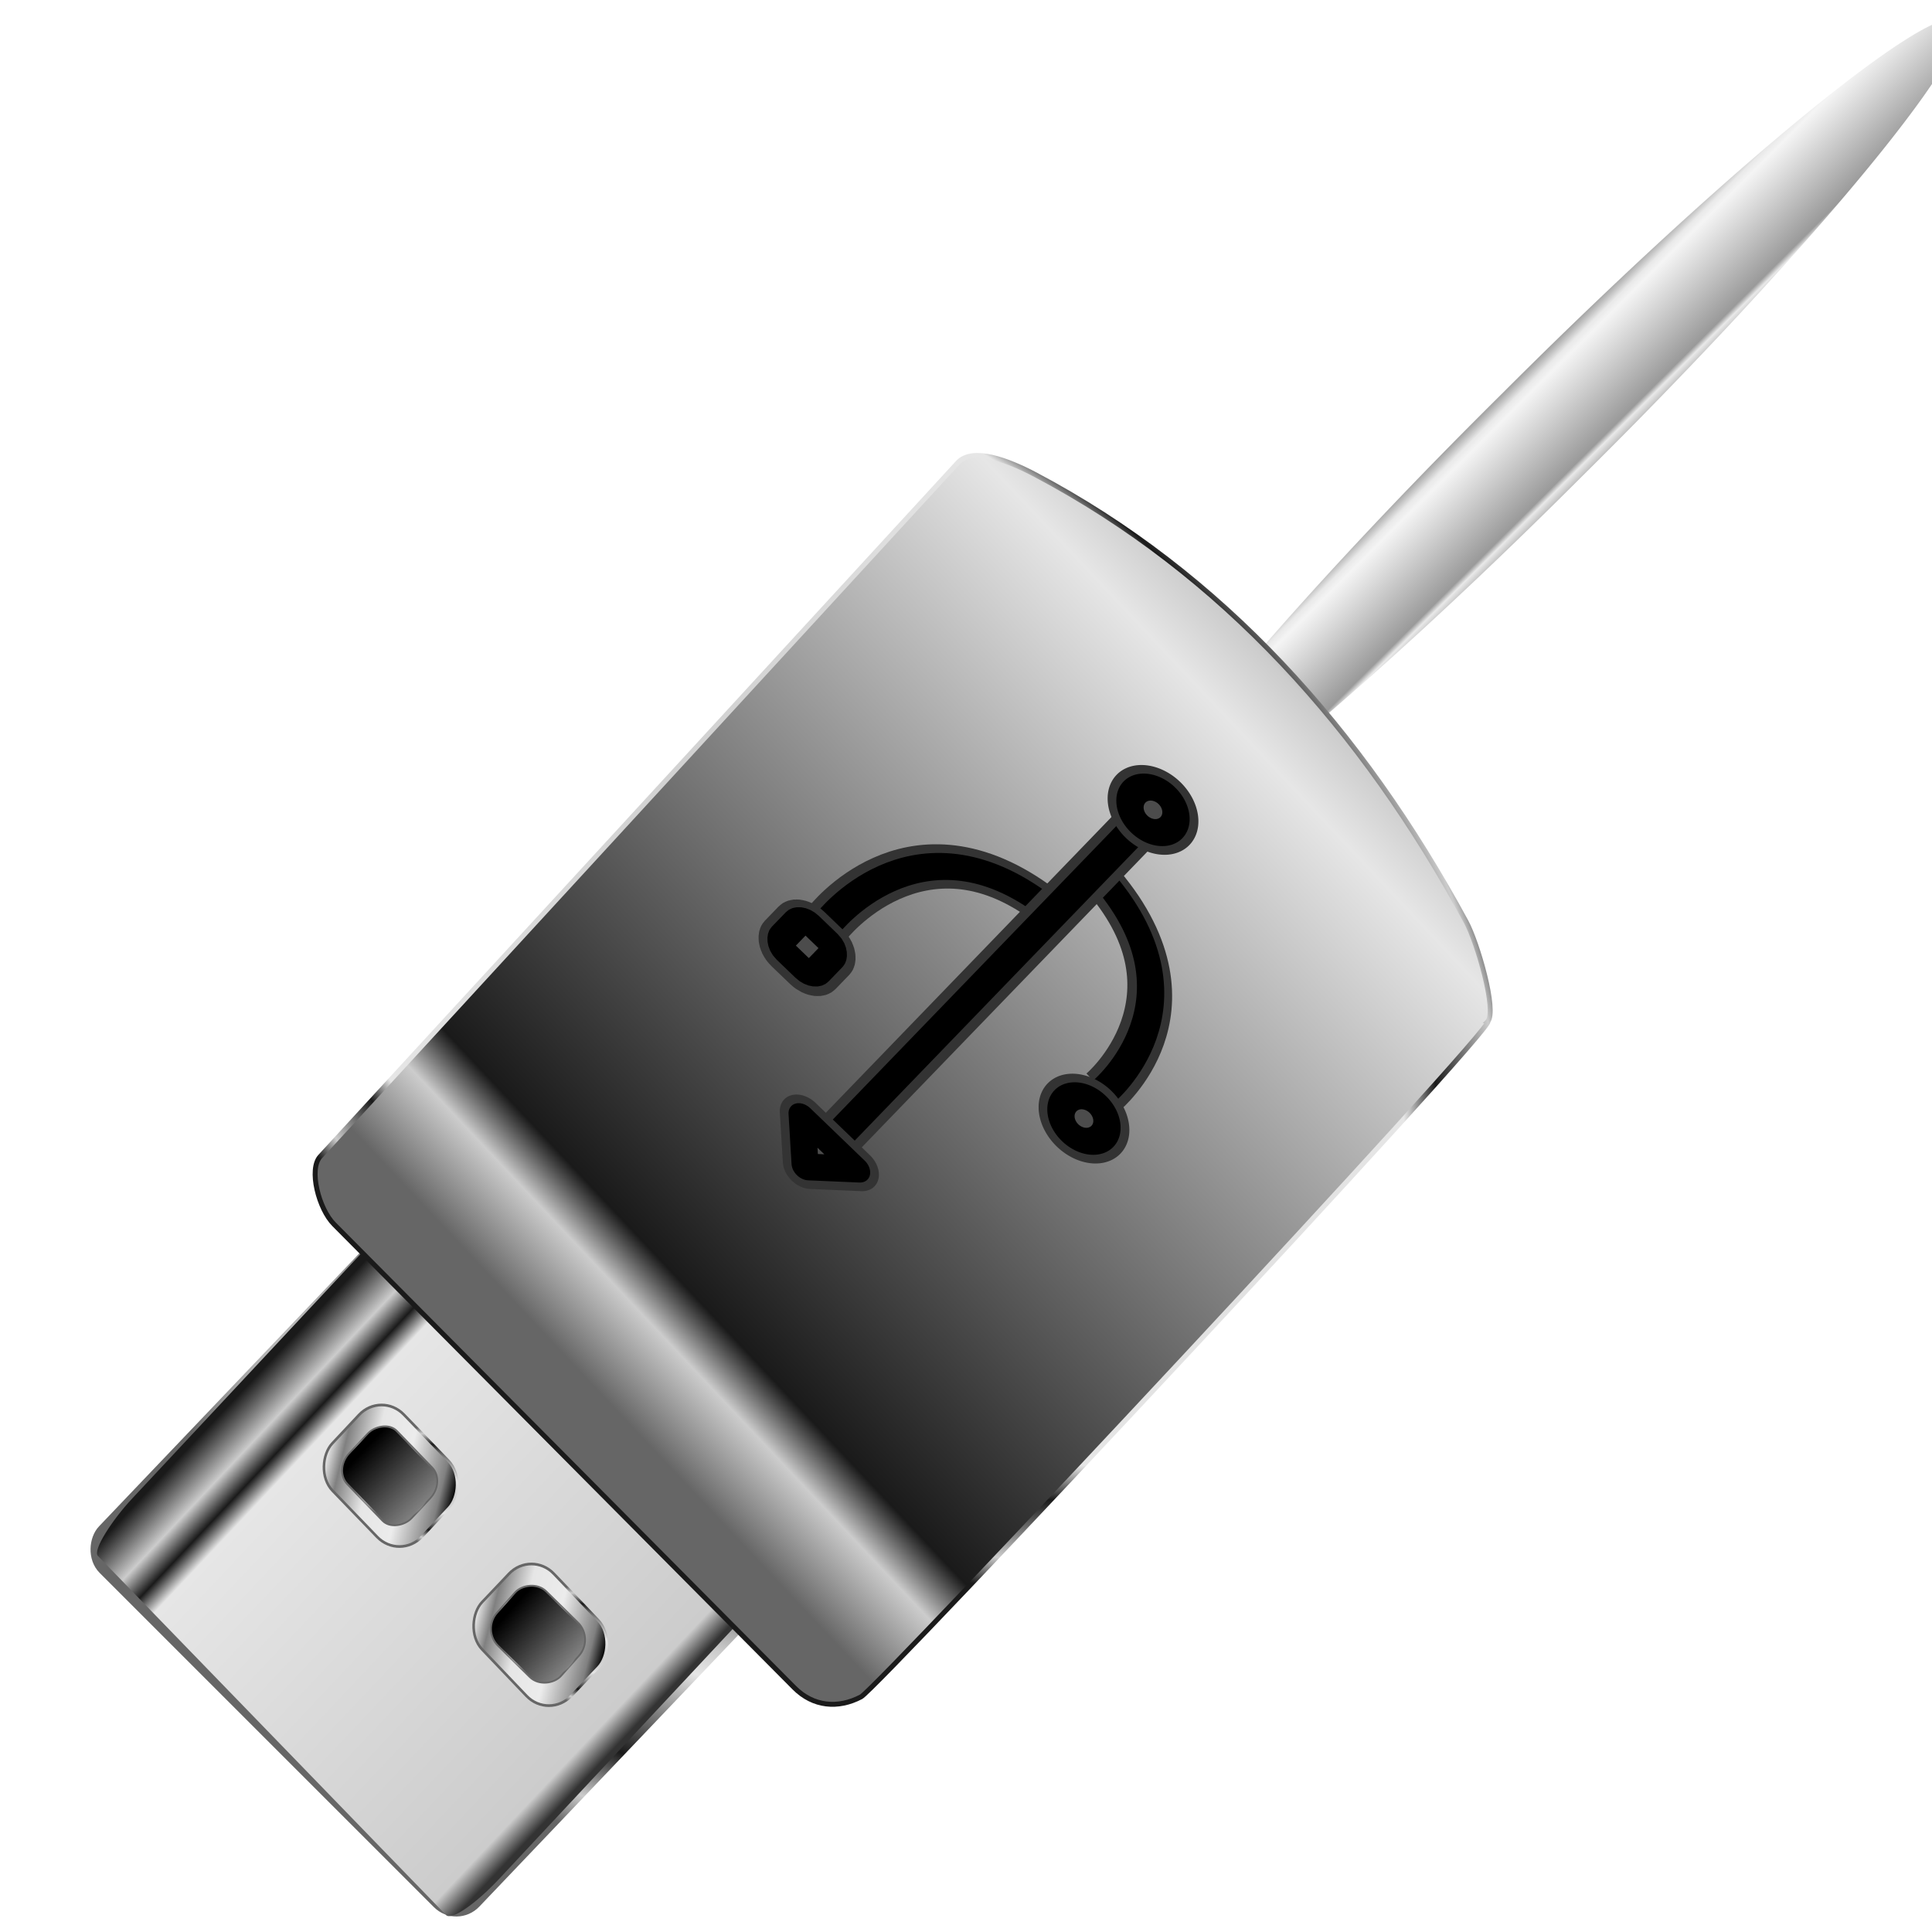 <?xml version="1.0" encoding="UTF-8" standalone="no"?>
<!-- Created with Inkscape (http://www.inkscape.org/) -->

<svg
   xmlns:dc="http://purl.org/dc/elements/1.1/"
   xmlns:cc="http://creativecommons.org/ns#"
   xmlns:rdf="http://www.w3.org/1999/02/22-rdf-syntax-ns#"
   xmlns:svg="http://www.w3.org/2000/svg"
   xmlns="http://www.w3.org/2000/svg"
   xmlns:xlink="http://www.w3.org/1999/xlink"
   version="1.1"
   width="48"
   height="48"
   id="svg2">
  <defs
     id="defs4">
    <linearGradient
       id="linearGradient11883">
      <stop
         id="stop11885"
         style="stop-color:#333333;stop-opacity:1"
         offset="0" />
      <stop
         id="stop11887"
         style="stop-color:#cccccc;stop-opacity:1"
         offset="0.048" />
      <stop
         id="stop11889"
         style="stop-color:#e6e6e6;stop-opacity:1"
         offset="0.829" />
      <stop
         id="stop11891"
         style="stop-color:#1a1a1a;stop-opacity:1"
         offset="0.869" />
      <stop
         id="stop11893"
         style="stop-color:#cccccc;stop-opacity:1"
         offset="0.917" />
      <stop
         id="stop11895"
         style="stop-color:#1a1a1a;stop-opacity:1"
         offset="1" />
    </linearGradient>
    <linearGradient
       id="linearGradient4284">
      <stop
         id="stop4286"
         style="stop-color:#333333;stop-opacity:1"
         offset="0" />
      <stop
         id="stop4288"
         style="stop-color:#cccccc;stop-opacity:1"
         offset="0.099" />
      <stop
         id="stop4290"
         style="stop-color:#e6e6e6;stop-opacity:1"
         offset="0.163" />
      <stop
         id="stop4292"
         style="stop-color:#1a1a1a;stop-opacity:1"
         offset="0.877" />
      <stop
         id="stop4294"
         style="stop-color:#cccccc;stop-opacity:1"
         offset="0.923" />
      <stop
         id="stop4296"
         style="stop-color:#666666;stop-opacity:1"
         offset="1" />
    </linearGradient>
    <linearGradient
       id="linearGradient4222">
      <stop
         id="stop4224"
         style="stop-color:#333333;stop-opacity:1"
         offset="0" />
      <stop
         id="stop4226"
         style="stop-color:#cccccc;stop-opacity:1"
         offset="0.084" />
      <stop
         id="stop4228"
         style="stop-color:#e6e6e6;stop-opacity:1"
         offset="0.817" />
      <stop
         id="stop4230"
         style="stop-color:#1a1a1a;stop-opacity:1"
         offset="0.864" />
      <stop
         id="stop4232"
         style="stop-color:#cccccc;stop-opacity:1"
         offset="0.955" />
      <stop
         id="stop4234"
         style="stop-color:#1a1a1a;stop-opacity:1"
         offset="1" />
    </linearGradient>
    <linearGradient
       id="linearGradient4208">
      <stop
         id="stop4212"
         style="stop-color:#aaeeff;stop-opacity:1"
         offset="0" />
      <stop
         id="stop4216"
         style="stop-color:#006680;stop-opacity:1"
         offset="0.124" />
      <stop
         id="stop4218"
         style="stop-color:#aaeeff;stop-opacity:1"
         offset="0.863" />
      <stop
         id="stop4220"
         style="stop-color:#00ccff;stop-opacity:1"
         offset="1" />
    </linearGradient>
    <linearGradient
       id="linearGradient3940">
      <stop
         id="stop3942"
         style="stop-color:#e6e6e6;stop-opacity:1"
         offset="0" />
      <stop
         id="stop3944"
         style="stop-color:#808080;stop-opacity:1"
         offset="0.116" />
      <stop
         id="stop3946"
         style="stop-color:#e6e6e6;stop-opacity:1"
         offset="0.343" />
      <stop
         id="stop3948"
         style="stop-color:#ececec;stop-opacity:1"
         offset="0.606" />
      <stop
         id="stop3950"
         style="stop-color:#808080;stop-opacity:1"
         offset="0.89" />
      <stop
         id="stop3952"
         style="stop-color:#000000;stop-opacity:1"
         offset="1" />
    </linearGradient>
    <linearGradient
       id="linearGradient3880">
      <stop
         id="stop3882"
         style="stop-color:#000000;stop-opacity:1"
         offset="0" />
      <stop
         id="stop3884"
         style="stop-color:#808080;stop-opacity:1"
         offset="1" />
    </linearGradient>
    <linearGradient
       id="linearGradient3826">
      <stop
         id="stop3828"
         style="stop-color:#333333;stop-opacity:1"
         offset="0" />
      <stop
         id="stop3830"
         style="stop-color:#cccccc;stop-opacity:1"
         offset="0.101" />
      <stop
         id="stop3832"
         style="stop-color:#e6e6e6;stop-opacity:1"
         offset="0.817" />
      <stop
         id="stop3834"
         style="stop-color:#1a1a1a;stop-opacity:1"
         offset="0.869" />
      <stop
         id="stop3836"
         style="stop-color:#cccccc;stop-opacity:1"
         offset="0.963" />
      <stop
         id="stop3838"
         style="stop-color:#1a1a1a;stop-opacity:1"
         offset="1" />
    </linearGradient>
    <linearGradient
       id="linearGradient3798">
      <stop
         id="stop3800"
         style="stop-color:#333333;stop-opacity:1"
         offset="0" />
      <stop
         id="stop3812"
         style="stop-color:#cccccc;stop-opacity:1"
         offset="0.315" />
      <stop
         id="stop3810"
         style="stop-color:#e6e6e6;stop-opacity:1"
         offset="0.408" />
      <stop
         id="stop3808"
         style="stop-color:#1a1a1a;stop-opacity:1"
         offset="0.725" />
      <stop
         id="stop3806"
         style="stop-color:#cccccc;stop-opacity:1"
         offset="0.896" />
      <stop
         id="stop3802"
         style="stop-color:#666666;stop-opacity:1"
         offset="1" />
    </linearGradient>
    <linearGradient
       id="linearGradient3784">
      <stop
         id="stop3786"
         style="stop-color:#225500;stop-opacity:1"
         offset="0" />
      <stop
         id="stop3788"
         style="stop-color:#b3ff80;stop-opacity:1"
         offset="1" />
    </linearGradient>
    <linearGradient
       id="linearGradient3776">
      <stop
         id="stop3778"
         style="stop-color:#55d400;stop-opacity:1"
         offset="0" />
      <stop
         id="stop3780"
         style="stop-color:#ccffaa;stop-opacity:1"
         offset="1" />
    </linearGradient>
    <filter
       color-interpolation-filters="sRGB"
       id="filter4166">
      <feGaussianBlur
         stdDeviation="5.857"
         id="feGaussianBlur4168" />
    </filter>
    <linearGradient
       x1="420.223"
       y1="338.689"
       x2="434.744"
       y2="338.689"
       id="linearGradient4332"
       xlink:href="#linearGradient3880"
       gradientUnits="userSpaceOnUse"
       gradientTransform="translate(-853.326,-0.253)" />
    <radialGradient
       cx="425.779"
       cy="355.231"
       r="8.235"
       fx="425.779"
       fy="355.231"
       id="radialGradient4334"
       xlink:href="#linearGradient3798"
       gradientUnits="userSpaceOnUse"
       gradientTransform="matrix(1,0,0,0.701,-852.316,89.319)" />
    <linearGradient
       x1="-324.626"
       y1="580.026"
       x2="-306.122"
       y2="580.247"
       id="linearGradient4344"
       xlink:href="#linearGradient3776"
       gradientUnits="userSpaceOnUse"
       gradientTransform="translate(25.211,-9.225)" />
    <linearGradient
       x1="-306.316"
       y1="582.234"
       x2="-324.58"
       y2="581.512"
       id="linearGradient4346"
       xlink:href="#linearGradient3784"
       gradientUnits="userSpaceOnUse"
       gradientTransform="translate(25.211,-9.225)" />
    <linearGradient
       x1="420.223"
       y1="338.689"
       x2="434.744"
       y2="338.689"
       id="linearGradient4355"
       xlink:href="#linearGradient3880"
       gradientUnits="userSpaceOnUse"
       gradientTransform="matrix(2.326,0,0,2.691,-1569.84,-1103.727)" />
    <radialGradient
       cx="425.779"
       cy="355.231"
       r="8.235"
       fx="425.779"
       fy="355.231"
       id="radialGradient4357"
       xlink:href="#linearGradient3798"
       gradientUnits="userSpaceOnUse"
       gradientTransform="matrix(2.326,0,0,1.887,-1567.49,-862.645)" />
    <linearGradient
       x1="436.653"
       y1="332.247"
       x2="417.034"
       y2="345.444"
       id="linearGradient4360"
       xlink:href="#linearGradient3940"
       gradientUnits="userSpaceOnUse"
       gradientTransform="matrix(2.326,0,0,2.691,-422.782,-1121.543)" />
    <radialGradient
       cx="419.213"
       cy="344.091"
       r="11.836"
       fx="419.213"
       fy="344.091"
       id="radialGradient4362"
       xlink:href="#linearGradient3798"
       gradientUnits="userSpaceOnUse"
       gradientTransform="matrix(2.326,0,0,1.887,-422.782,-849.24)" />
    <linearGradient
       x1="436.653"
       y1="332.247"
       x2="417.034"
       y2="345.444"
       id="linearGradient4367"
       xlink:href="#linearGradient3940"
       gradientUnits="userSpaceOnUse"
       gradientTransform="matrix(2.326,0,0,2.691,-330.481,-1117.148)" />
    <radialGradient
       cx="419.213"
       cy="344.091"
       r="11.836"
       fx="419.213"
       fy="344.091"
       id="radialGradient4369"
       xlink:href="#linearGradient3798"
       gradientUnits="userSpaceOnUse"
       gradientTransform="matrix(2.326,0,0,1.887,-330.481,-844.845)" />
    <radialGradient
       cx="293.226"
       cy="550.559"
       r="94.235"
       fx="293.226"
       fy="550.559"
       id="radialGradient4374"
       xlink:href="#linearGradient4222"
       gradientUnits="userSpaceOnUse"
       gradientTransform="matrix(2.867,-1.072,0.986,2.637,-1083.355,-473.995)" />
    <linearGradient
       x1="383.422"
       y1="456.162"
       x2="215.883"
       y2="607.929"
       id="linearGradient4377"
       xlink:href="#linearGradient4284"
       gradientUnits="userSpaceOnUse"
       gradientTransform="matrix(2.691,0,0,2.691,-515.717,-816.247)" />
    <radialGradient
       cx="295.032"
       cy="527.622"
       r="107.729"
       fx="295.032"
       fy="527.622"
       id="radialGradient4379"
       xlink:href="#linearGradient3826"
       gradientUnits="userSpaceOnUse"
       gradientTransform="matrix(2.691,0,0,2.681,-515.717,-810.526)" />
    <linearGradient
       x1="542.67"
       y1="50.754"
       x2="622.852"
       y2="51.155"
       id="linearGradient4382"
       xlink:href="#linearGradient11883"
       gradientUnits="userSpaceOnUse"
       gradientTransform="matrix(2.691,0,0,2.691,-939.368,-292.719)" />
    <radialGradient
       cx="545.746"
       cy="71.677"
       r="42.361"
       fx="545.746"
       fy="71.677"
       id="radialGradient4385"
       xlink:href="#linearGradient3798"
       gradientUnits="userSpaceOnUse"
       gradientTransform="matrix(5.215,-2.715,1.428,2.739,-2421.895,1205.826)" />
    <linearGradient
       x1="436.653"
       y1="332.247"
       x2="417.034"
       y2="345.444"
       id="linearGradient4397"
       xlink:href="#linearGradient3940"
       gradientUnits="userSpaceOnUse"
       gradientTransform="matrix(2.326,0,0,2.691,-330.481,-1117.148)" />
    <radialGradient
       cx="419.213"
       cy="344.091"
       r="11.836"
       fx="419.213"
       fy="344.091"
       id="radialGradient4399"
       xlink:href="#linearGradient3798"
       gradientUnits="userSpaceOnUse"
       gradientTransform="matrix(2.326,0,0,1.887,-330.481,-844.845)" />
    <linearGradient
       x1="420.223"
       y1="338.689"
       x2="434.744"
       y2="338.689"
       id="linearGradient4401"
       xlink:href="#linearGradient3880"
       gradientUnits="userSpaceOnUse"
       gradientTransform="translate(-853.326,-0.253)" />
    <radialGradient
       cx="425.779"
       cy="355.231"
       r="8.235"
       fx="425.779"
       fy="355.231"
       id="radialGradient4403"
       xlink:href="#linearGradient3798"
       gradientUnits="userSpaceOnUse"
       gradientTransform="matrix(1,0,0,0.701,-852.316,89.319)" />
    <linearGradient
       x1="436.653"
       y1="332.247"
       x2="417.034"
       y2="345.444"
       id="linearGradient4405"
       xlink:href="#linearGradient3940"
       gradientUnits="userSpaceOnUse"
       gradientTransform="matrix(2.326,0,0,2.691,-422.782,-1121.543)" />
    <radialGradient
       cx="419.213"
       cy="344.091"
       r="11.836"
       fx="419.213"
       fy="344.091"
       id="radialGradient4407"
       xlink:href="#linearGradient3798"
       gradientUnits="userSpaceOnUse"
       gradientTransform="matrix(2.326,0,0,1.887,-422.782,-849.24)" />
    <linearGradient
       x1="420.223"
       y1="338.689"
       x2="434.744"
       y2="338.689"
       id="linearGradient4409"
       xlink:href="#linearGradient3880"
       gradientUnits="userSpaceOnUse"
       gradientTransform="matrix(2.326,0,0,2.691,-1569.84,-1103.727)" />
    <radialGradient
       cx="425.779"
       cy="355.231"
       r="8.235"
       fx="425.779"
       fy="355.231"
       id="radialGradient4411"
       xlink:href="#linearGradient3798"
       gradientUnits="userSpaceOnUse"
       gradientTransform="matrix(2.326,0,0,1.887,-1567.49,-862.645)" />
    <linearGradient
       x1="-305.27"
       y1="571.292"
       x2="-277.229"
       y2="571.238"
       id="linearGradient4419"
       xlink:href="#linearGradient3798"
       gradientUnits="userSpaceOnUse" />
    <radialGradient
       cx="-290.121"
       cy="571.238"
       r="13.392"
       fx="-290.121"
       fy="571.238"
       id="radialGradient4427"
       xlink:href="#linearGradient3798"
       gradientUnits="userSpaceOnUse"
       gradientTransform="matrix(1,0,0,0.41,0,337.247)" />
    <filter
       color-interpolation-filters="sRGB"
       id="filter11879">
      <feGaussianBlur
         stdDeviation="1.634"
         id="feGaussianBlur11881" />
    </filter>
    <linearGradient
       x1="755.273"
       y1="932.205"
       x2="1168.376"
       y2="540.266"
       id="linearGradient3882"
       xlink:href="#linearGradient4284"
       gradientUnits="userSpaceOnUse"
       gradientTransform="translate(-598.01,22.223)" />
    <radialGradient
       cx="545.746"
       cy="71.677"
       r="42.361"
       fx="545.746"
       fy="71.677"
       id="radialGradient3903"
       xlink:href="#linearGradient3798"
       gradientUnits="userSpaceOnUse"
       gradientTransform="matrix(5.215,-2.715,1.428,2.739,-2421.895,1205.826)" />
    <linearGradient
       x1="542.67"
       y1="50.754"
       x2="622.852"
       y2="51.155"
       id="linearGradient3905"
       xlink:href="#linearGradient11883"
       gradientUnits="userSpaceOnUse"
       gradientTransform="matrix(2.691,0,0,2.691,-939.368,-292.719)" />
    <linearGradient
       x1="383.422"
       y1="456.162"
       x2="215.883"
       y2="607.929"
       id="linearGradient3907"
       xlink:href="#linearGradient4284"
       gradientUnits="userSpaceOnUse"
       gradientTransform="matrix(2.691,0,0,2.691,-515.717,-816.247)" />
    <radialGradient
       cx="295.032"
       cy="527.622"
       r="107.729"
       fx="295.032"
       fy="527.622"
       id="radialGradient3909"
       xlink:href="#linearGradient3826"
       gradientUnits="userSpaceOnUse"
       gradientTransform="matrix(2.691,0,0,2.681,-515.717,-810.526)" />
    <linearGradient
       x1="755.273"
       y1="932.205"
       x2="1168.376"
       y2="540.266"
       id="linearGradient3911"
       xlink:href="#linearGradient4284"
       gradientUnits="userSpaceOnUse"
       gradientTransform="translate(-598.01,22.223)" />
    <radialGradient
       cx="293.226"
       cy="550.559"
       r="94.235"
       fx="293.226"
       fy="550.559"
       id="radialGradient3913"
       xlink:href="#linearGradient4222"
       gradientUnits="userSpaceOnUse"
       gradientTransform="matrix(2.867,-1.072,0.986,2.637,-1083.355,-473.995)" />
    <linearGradient
       x1="436.653"
       y1="332.247"
       x2="417.034"
       y2="345.444"
       id="linearGradient3915"
       xlink:href="#linearGradient3940"
       gradientUnits="userSpaceOnUse"
       gradientTransform="matrix(2.326,0,0,2.691,-330.481,-1117.148)" />
    <radialGradient
       cx="419.213"
       cy="344.091"
       r="11.836"
       fx="419.213"
       fy="344.091"
       id="radialGradient3917"
       xlink:href="#linearGradient3798"
       gradientUnits="userSpaceOnUse"
       gradientTransform="matrix(2.326,0,0,1.887,-330.481,-844.845)" />
    <linearGradient
       x1="420.223"
       y1="338.689"
       x2="434.744"
       y2="338.689"
       id="linearGradient3919"
       xlink:href="#linearGradient3880"
       gradientUnits="userSpaceOnUse"
       gradientTransform="translate(-853.326,-0.253)" />
    <radialGradient
       cx="425.779"
       cy="355.231"
       r="8.235"
       fx="425.779"
       fy="355.231"
       id="radialGradient3921"
       xlink:href="#linearGradient3798"
       gradientUnits="userSpaceOnUse"
       gradientTransform="matrix(1,0,0,0.701,-852.316,89.319)" />
    <linearGradient
       x1="436.653"
       y1="332.247"
       x2="417.034"
       y2="345.444"
       id="linearGradient3923"
       xlink:href="#linearGradient3940"
       gradientUnits="userSpaceOnUse"
       gradientTransform="matrix(2.326,0,0,2.691,-422.782,-1121.543)" />
    <radialGradient
       cx="419.213"
       cy="344.091"
       r="11.836"
       fx="419.213"
       fy="344.091"
       id="radialGradient3925"
       xlink:href="#linearGradient3798"
       gradientUnits="userSpaceOnUse"
       gradientTransform="matrix(2.326,0,0,1.887,-422.782,-849.24)" />
    <linearGradient
       x1="420.223"
       y1="338.689"
       x2="434.744"
       y2="338.689"
       id="linearGradient3927"
       xlink:href="#linearGradient3880"
       gradientUnits="userSpaceOnUse"
       gradientTransform="matrix(2.326,0,0,2.691,-1569.84,-1103.727)" />
    <radialGradient
       cx="425.779"
       cy="355.231"
       r="8.235"
       fx="425.779"
       fy="355.231"
       id="radialGradient3929"
       xlink:href="#linearGradient3798"
       gradientUnits="userSpaceOnUse"
       gradientTransform="matrix(2.326,0,0,1.887,-1567.49,-862.645)" />
    <radialGradient
       cx="-290.121"
       cy="571.238"
       r="13.392"
       fx="-290.121"
       fy="571.238"
       id="radialGradient3931"
       xlink:href="#linearGradient3798"
       gradientUnits="userSpaceOnUse"
       gradientTransform="matrix(1,0,0,0.41,0,337.247)" />
    <linearGradient
       x1="-305.27"
       y1="571.292"
       x2="-277.229"
       y2="571.238"
       id="linearGradient3933"
       xlink:href="#linearGradient3798"
       gradientUnits="userSpaceOnUse" />
    <linearGradient
       x1="-324.626"
       y1="580.026"
       x2="-306.122"
       y2="580.247"
       id="linearGradient3935"
       xlink:href="#linearGradient3776"
       gradientUnits="userSpaceOnUse"
       gradientTransform="translate(25.211,-9.225)" />
    <linearGradient
       x1="-306.316"
       y1="582.234"
       x2="-324.58"
       y2="581.512"
       id="linearGradient3937"
       xlink:href="#linearGradient3784"
       gradientUnits="userSpaceOnUse"
       gradientTransform="translate(25.211,-9.225)" />
    <radialGradient
       cx="545.746"
       cy="71.677"
       r="42.361"
       fx="545.746"
       fy="71.677"
       id="radialGradient3123"
       xlink:href="#linearGradient3798"
       gradientUnits="userSpaceOnUse"
       gradientTransform="matrix(5.215,-2.715,1.428,2.739,-2421.895,1205.826)" />
    <linearGradient
       x1="542.67"
       y1="50.754"
       x2="622.852"
       y2="51.155"
       id="linearGradient3125"
       xlink:href="#linearGradient11883"
       gradientUnits="userSpaceOnUse"
       gradientTransform="matrix(2.691,0,0,2.691,-939.368,-292.719)" />
    <linearGradient
       x1="383.422"
       y1="456.162"
       x2="215.883"
       y2="607.929"
       id="linearGradient3127"
       xlink:href="#linearGradient4284"
       gradientUnits="userSpaceOnUse"
       gradientTransform="matrix(2.691,0,0,2.691,-515.717,-816.247)" />
    <radialGradient
       cx="295.032"
       cy="527.622"
       r="107.729"
       fx="295.032"
       fy="527.622"
       id="radialGradient3129"
       xlink:href="#linearGradient3826"
       gradientUnits="userSpaceOnUse"
       gradientTransform="matrix(2.691,0,0,2.681,-515.717,-810.526)" />
    <linearGradient
       x1="755.273"
       y1="932.205"
       x2="1168.376"
       y2="540.266"
       id="linearGradient3131"
       xlink:href="#linearGradient4284"
       gradientUnits="userSpaceOnUse"
       gradientTransform="translate(-598.01,22.223)" />
    <radialGradient
       cx="293.226"
       cy="550.559"
       r="94.235"
       fx="293.226"
       fy="550.559"
       id="radialGradient3133"
       xlink:href="#linearGradient4222"
       gradientUnits="userSpaceOnUse"
       gradientTransform="matrix(2.867,-1.072,0.986,2.637,-1083.355,-473.995)" />
    <linearGradient
       x1="436.653"
       y1="332.247"
       x2="417.034"
       y2="345.444"
       id="linearGradient3135"
       xlink:href="#linearGradient3940"
       gradientUnits="userSpaceOnUse"
       gradientTransform="matrix(2.326,0,0,2.691,-330.481,-1117.148)" />
    <radialGradient
       cx="419.213"
       cy="344.091"
       r="11.836"
       fx="419.213"
       fy="344.091"
       id="radialGradient3137"
       xlink:href="#linearGradient3798"
       gradientUnits="userSpaceOnUse"
       gradientTransform="matrix(2.326,0,0,1.887,-330.481,-844.845)" />
    <linearGradient
       x1="420.223"
       y1="338.689"
       x2="434.744"
       y2="338.689"
       id="linearGradient3139"
       xlink:href="#linearGradient3880"
       gradientUnits="userSpaceOnUse"
       gradientTransform="translate(-853.326,-0.253)" />
    <radialGradient
       cx="425.779"
       cy="355.231"
       r="8.235"
       fx="425.779"
       fy="355.231"
       id="radialGradient3141"
       xlink:href="#linearGradient3798"
       gradientUnits="userSpaceOnUse"
       gradientTransform="matrix(1,0,0,0.701,-852.316,89.319)" />
    <linearGradient
       x1="436.653"
       y1="332.247"
       x2="417.034"
       y2="345.444"
       id="linearGradient3143"
       xlink:href="#linearGradient3940"
       gradientUnits="userSpaceOnUse"
       gradientTransform="matrix(2.326,0,0,2.691,-422.782,-1121.543)" />
    <radialGradient
       cx="419.213"
       cy="344.091"
       r="11.836"
       fx="419.213"
       fy="344.091"
       id="radialGradient3145"
       xlink:href="#linearGradient3798"
       gradientUnits="userSpaceOnUse"
       gradientTransform="matrix(2.326,0,0,1.887,-422.782,-849.24)" />
    <linearGradient
       x1="420.223"
       y1="338.689"
       x2="434.744"
       y2="338.689"
       id="linearGradient3147"
       xlink:href="#linearGradient3880"
       gradientUnits="userSpaceOnUse"
       gradientTransform="matrix(2.326,0,0,2.691,-1569.84,-1103.727)" />
    <radialGradient
       cx="425.779"
       cy="355.231"
       r="8.235"
       fx="425.779"
       fy="355.231"
       id="radialGradient3149"
       xlink:href="#linearGradient3798"
       gradientUnits="userSpaceOnUse"
       gradientTransform="matrix(2.326,0,0,1.887,-1567.49,-862.645)" />
    <radialGradient
       cx="-290.121"
       cy="571.238"
       r="13.392"
       fx="-290.121"
       fy="571.238"
       id="radialGradient3151"
       xlink:href="#linearGradient3798"
       gradientUnits="userSpaceOnUse"
       gradientTransform="matrix(1,0,0,0.41,0,337.247)" />
    <linearGradient
       x1="-305.27"
       y1="571.292"
       x2="-277.229"
       y2="571.238"
       id="linearGradient3153"
       xlink:href="#linearGradient3798"
       gradientUnits="userSpaceOnUse" />
    <linearGradient
       x1="-324.626"
       y1="580.026"
       x2="-306.122"
       y2="580.247"
       id="linearGradient3155"
       xlink:href="#linearGradient3776"
       gradientUnits="userSpaceOnUse"
       gradientTransform="translate(25.211,-9.225)" />
    <linearGradient
       x1="-306.316"
       y1="582.234"
       x2="-324.58"
       y2="581.512"
       id="linearGradient3157"
       xlink:href="#linearGradient3784"
       gradientUnits="userSpaceOnUse"
       gradientTransform="translate(25.211,-9.225)" />
    <linearGradient
       x1="755.273"
       y1="932.205"
       x2="1168.376"
       y2="540.266"
       id="linearGradient3172"
       xlink:href="#linearGradient4284"
       gradientUnits="userSpaceOnUse"
       gradientTransform="matrix(0.058,0,0,0.061,-32.473,-6.06)" />
    <radialGradient
       cx="293.226"
       cy="550.559"
       r="94.235"
       fx="293.226"
       fy="550.559"
       id="radialGradient3174"
       xlink:href="#linearGradient4222"
       gradientUnits="userSpaceOnUse"
       gradientTransform="matrix(0.167,-0.066,0.057,0.161,-60.712,-36.388)" />
    <linearGradient
       x1="383.422"
       y1="456.162"
       x2="215.883"
       y2="607.929"
       id="linearGradient3177"
       xlink:href="#linearGradient4284"
       gradientUnits="userSpaceOnUse"
       gradientTransform="matrix(0.157,0,0,0.164,-27.685,-57.306)" />
    <radialGradient
       cx="295.032"
       cy="527.622"
       r="107.729"
       fx="295.032"
       fy="527.622"
       id="radialGradient3179"
       xlink:href="#linearGradient3826"
       gradientUnits="userSpaceOnUse"
       gradientTransform="matrix(0.157,0,0,0.164,-27.685,-56.956)" />
    <linearGradient
       x1="542.67"
       y1="50.754"
       x2="622.852"
       y2="51.155"
       id="linearGradient3182"
       xlink:href="#linearGradient11883"
       gradientUnits="userSpaceOnUse"
       gradientTransform="matrix(0.16,0,0,0.161,-59.332,-24.345)" />
    <radialGradient
       cx="-290.121"
       cy="571.238"
       r="13.392"
       fx="-290.121"
       fy="571.238"
       id="radialGradient3186"
       xlink:href="#linearGradient3798"
       gradientUnits="userSpaceOnUse"
       gradientTransform="matrix(1,0,0,0.41,0,337.247)" />
    <linearGradient
       x1="-305.27"
       y1="571.292"
       x2="-277.229"
       y2="571.238"
       id="linearGradient3188"
       xlink:href="#linearGradient3798"
       gradientUnits="userSpaceOnUse" />
    <linearGradient
       x1="-324.626"
       y1="580.026"
       x2="-306.122"
       y2="580.247"
       id="linearGradient3190"
       xlink:href="#linearGradient3776"
       gradientUnits="userSpaceOnUse"
       gradientTransform="translate(25.211,-9.225)" />
    <linearGradient
       x1="-306.316"
       y1="582.234"
       x2="-324.58"
       y2="581.512"
       id="linearGradient3192"
       xlink:href="#linearGradient3784"
       gradientUnits="userSpaceOnUse"
       gradientTransform="translate(25.211,-9.225)" />
    <linearGradient
       x1="-324.626"
       y1="580.026"
       x2="-306.122"
       y2="580.247"
       id="linearGradient3196"
       xlink:href="#linearGradient3776"
       gradientUnits="userSpaceOnUse"
       gradientTransform="matrix(0.161,0,0,0.161,33.292,-109.077)" />
    <linearGradient
       x1="-306.316"
       y1="582.234"
       x2="-324.58"
       y2="581.512"
       id="linearGradient3198"
       xlink:href="#linearGradient3784"
       gradientUnits="userSpaceOnUse"
       gradientTransform="matrix(0.161,0,0,0.161,33.292,-109.077)" />
    <radialGradient
       cx="-290.121"
       cy="571.238"
       r="13.392"
       fx="-290.121"
       fy="571.238"
       id="radialGradient3201"
       xlink:href="#linearGradient3798"
       gradientUnits="userSpaceOnUse"
       gradientTransform="matrix(0.161,0,0,0.066,29.238,-53.237)" />
    <linearGradient
       x1="-305.27"
       y1="571.292"
       x2="-277.229"
       y2="571.238"
       id="linearGradient3203"
       xlink:href="#linearGradient3798"
       gradientUnits="userSpaceOnUse"
       gradientTransform="matrix(0.161,0,0,0.161,29.238,-107.59)" />
    <radialGradient
       cx="-290.121"
       cy="571.238"
       r="13.392"
       fx="-290.121"
       fy="571.238"
       id="radialGradient3209"
       xlink:href="#linearGradient3798"
       gradientUnits="userSpaceOnUse"
       gradientTransform="matrix(0.161,0,0,0.066,29.238,-53.237)" />
    <linearGradient
       x1="-305.27"
       y1="571.292"
       x2="-277.229"
       y2="571.238"
       id="linearGradient3211"
       xlink:href="#linearGradient3798"
       gradientUnits="userSpaceOnUse"
       gradientTransform="matrix(0.161,0,0,0.161,29.238,-107.59)" />
    <linearGradient
       x1="-324.626"
       y1="580.026"
       x2="-306.122"
       y2="580.247"
       id="linearGradient3213"
       xlink:href="#linearGradient3776"
       gradientUnits="userSpaceOnUse"
       gradientTransform="matrix(0.161,0,0,0.161,33.292,-109.077)" />
    <linearGradient
       x1="-306.316"
       y1="582.234"
       x2="-324.58"
       y2="581.512"
       id="linearGradient3215"
       xlink:href="#linearGradient3784"
       gradientUnits="userSpaceOnUse"
       gradientTransform="matrix(0.161,0,0,0.161,33.292,-109.077)" />
    <radialGradient
       cx="545.746"
       cy="71.677"
       r="42.361"
       fx="545.746"
       fy="71.677"
       id="radialGradient3394"
       xlink:href="#linearGradient3798"
       gradientUnits="userSpaceOnUse"
       gradientTransform="matrix(5.215,-2.715,1.428,2.739,-2421.895,1205.826)" />
    <linearGradient
       x1="436.653"
       y1="332.247"
       x2="417.034"
       y2="345.444"
       id="linearGradient3402"
       xlink:href="#linearGradient3940"
       gradientUnits="userSpaceOnUse"
       gradientTransform="matrix(2.326,0,0,2.691,-330.481,-1117.148)" />
    <radialGradient
       cx="419.213"
       cy="344.091"
       r="11.836"
       fx="419.213"
       fy="344.091"
       id="radialGradient3404"
       xlink:href="#linearGradient3798"
       gradientUnits="userSpaceOnUse"
       gradientTransform="matrix(2.326,0,0,1.887,-330.481,-844.845)" />
    <linearGradient
       x1="420.223"
       y1="338.689"
       x2="434.744"
       y2="338.689"
       id="linearGradient3406"
       xlink:href="#linearGradient3880"
       gradientUnits="userSpaceOnUse"
       gradientTransform="translate(-853.326,-0.253)" />
    <radialGradient
       cx="425.779"
       cy="355.231"
       r="8.235"
       fx="425.779"
       fy="355.231"
       id="radialGradient3408"
       xlink:href="#linearGradient3798"
       gradientUnits="userSpaceOnUse"
       gradientTransform="matrix(1,0,0,0.701,-852.316,89.319)" />
    <linearGradient
       x1="436.653"
       y1="332.247"
       x2="417.034"
       y2="345.444"
       id="linearGradient3410"
       xlink:href="#linearGradient3940"
       gradientUnits="userSpaceOnUse"
       gradientTransform="matrix(2.326,0,0,2.691,-422.782,-1121.543)" />
    <radialGradient
       cx="419.213"
       cy="344.091"
       r="11.836"
       fx="419.213"
       fy="344.091"
       id="radialGradient3412"
       xlink:href="#linearGradient3798"
       gradientUnits="userSpaceOnUse"
       gradientTransform="matrix(2.326,0,0,1.887,-422.782,-849.24)" />
    <linearGradient
       x1="420.223"
       y1="338.689"
       x2="434.744"
       y2="338.689"
       id="linearGradient3414"
       xlink:href="#linearGradient3880"
       gradientUnits="userSpaceOnUse"
       gradientTransform="matrix(2.326,0,0,2.691,-1569.84,-1103.727)" />
    <radialGradient
       cx="425.779"
       cy="355.231"
       r="8.235"
       fx="425.779"
       fy="355.231"
       id="radialGradient3416"
       xlink:href="#linearGradient3798"
       gradientUnits="userSpaceOnUse"
       gradientTransform="matrix(2.326,0,0,1.887,-1567.49,-862.645)" />
    <linearGradient
       x1="542.67"
       y1="50.754"
       x2="622.852"
       y2="51.155"
       id="linearGradient3430"
       xlink:href="#linearGradient11883"
       gradientUnits="userSpaceOnUse"
       gradientTransform="matrix(0.16,0,0,0.161,-127.22,-22.798)" />
    <linearGradient
       x1="755.273"
       y1="932.205"
       x2="1168.376"
       y2="540.266"
       id="linearGradient3425-1"
       xlink:href="#linearGradient4284-4"
       gradientUnits="userSpaceOnUse"
       gradientTransform="matrix(-0.058,-3.91368e-4,4.1110872e-4,-0.061,83.604,49.605)" />
    <linearGradient
       id="linearGradient4284-4">
      <stop
         id="stop4286-8"
         style="stop-color:#333333;stop-opacity:1"
         offset="0" />
      <stop
         id="stop4288-2"
         style="stop-color:#cccccc;stop-opacity:1"
         offset="0.099" />
      <stop
         id="stop4290-9"
         style="stop-color:#e6e6e6;stop-opacity:1"
         offset="0.163" />
      <stop
         id="stop4292-6"
         style="stop-color:#1a1a1a;stop-opacity:1"
         offset="0.877" />
      <stop
         id="stop4294-8"
         style="stop-color:#cccccc;stop-opacity:1"
         offset="0.923" />
      <stop
         id="stop4296-5"
         style="stop-color:#666666;stop-opacity:1"
         offset="1" />
    </linearGradient>
    <radialGradient
       cx="293.226"
       cy="550.559"
       r="94.235"
       fx="293.226"
       fy="550.559"
       id="radialGradient3427-5"
       xlink:href="#linearGradient4222-6"
       gradientUnits="userSpaceOnUse"
       gradientTransform="matrix(-0.167,0.064,-0.056,-0.162,111.638,80.122)" />
    <linearGradient
       id="linearGradient4222-6">
      <stop
         id="stop4224-6"
         style="stop-color:#333333;stop-opacity:1"
         offset="0" />
      <stop
         id="stop4226-4"
         style="stop-color:#cccccc;stop-opacity:1"
         offset="0.084" />
      <stop
         id="stop4228-2"
         style="stop-color:#e6e6e6;stop-opacity:1"
         offset="0.817" />
      <stop
         id="stop4230-5"
         style="stop-color:#1a1a1a;stop-opacity:1"
         offset="0.864" />
      <stop
         id="stop4232-7"
         style="stop-color:#cccccc;stop-opacity:1"
         offset="0.955" />
      <stop
         id="stop4234-8"
         style="stop-color:#1a1a1a;stop-opacity:1"
         offset="1" />
    </linearGradient>
    <linearGradient
       x1="755.273"
       y1="932.205"
       x2="1168.376"
       y2="540.266"
       id="linearGradient3470"
       xlink:href="#linearGradient4284-4"
       gradientUnits="userSpaceOnUse"
       gradientTransform="matrix(-0.06,-0.013,-0.014,-0.063,85.368,71.943)" />
    <radialGradient
       cx="293.226"
       cy="550.559"
       r="94.235"
       fx="293.226"
       fy="550.559"
       id="radialGradient3472"
       xlink:href="#linearGradient4222-6"
       gradientUnits="userSpaceOnUse"
       gradientTransform="matrix(-0.158,0.031,-0.096,-0.179,121.494,109.458)" />
    <linearGradient
       x1="34.983"
       y1="0.712"
       x2="37.22"
       y2="0.712"
       id="linearGradient4345"
       xlink:href="#linearGradient4284-4"
       gradientUnits="userSpaceOnUse" />
    <linearGradient
       x1="755.273"
       y1="932.205"
       x2="1168.376"
       y2="540.266"
       id="linearGradient3470-3"
       xlink:href="#linearGradient4284-4-3"
       gradientUnits="userSpaceOnUse"
       gradientTransform="matrix(-0.06,-0.013,-0.014,-0.063,83.705,74.413)" />
    <linearGradient
       id="linearGradient4284-4-3">
      <stop
         id="stop4286-8-7"
         style="stop-color:#333333;stop-opacity:1"
         offset="0" />
      <stop
         id="stop4288-2-6"
         style="stop-color:#cccccc;stop-opacity:1"
         offset="0.099" />
      <stop
         id="stop4290-9-2"
         style="stop-color:#e6e6e6;stop-opacity:1"
         offset="0.163" />
      <stop
         id="stop4292-6-6"
         style="stop-color:#1a1a1a;stop-opacity:1"
         offset="0.877" />
      <stop
         id="stop4294-8-4"
         style="stop-color:#cccccc;stop-opacity:1"
         offset="0.923" />
      <stop
         id="stop4296-5-7"
         style="stop-color:#666666;stop-opacity:1"
         offset="1" />
    </linearGradient>
    <radialGradient
       cx="293.226"
       cy="550.559"
       r="94.235"
       fx="293.226"
       fy="550.559"
       id="radialGradient3472-8"
       xlink:href="#linearGradient4222-6-4"
       gradientUnits="userSpaceOnUse"
       gradientTransform="matrix(-0.158,0.031,-0.096,-0.179,119.83,111.928)" />
    <linearGradient
       id="linearGradient4222-6-4">
      <stop
         id="stop4224-6-6"
         style="stop-color:#333333;stop-opacity:1"
         offset="0" />
      <stop
         id="stop4226-4-8"
         style="stop-color:#cccccc;stop-opacity:1"
         offset="0.084" />
      <stop
         id="stop4228-2-1"
         style="stop-color:#e6e6e6;stop-opacity:1"
         offset="0.817" />
      <stop
         id="stop4230-5-3"
         style="stop-color:#1a1a1a;stop-opacity:1"
         offset="0.864" />
      <stop
         id="stop4232-7-4"
         style="stop-color:#cccccc;stop-opacity:1"
         offset="0.955" />
      <stop
         id="stop4234-8-5"
         style="stop-color:#1a1a1a;stop-opacity:1"
         offset="1" />
    </linearGradient>
    <radialGradient
       cx="545.746"
       cy="71.677"
       r="42.361"
       fx="545.746"
       fy="71.677"
       id="radialGradient3394-6"
       xlink:href="#linearGradient3798-8"
       gradientUnits="userSpaceOnUse"
       gradientTransform="matrix(5.215,-2.715,1.428,2.739,-2421.895,1205.826)" />
    <linearGradient
       id="linearGradient3798-8">
      <stop
         id="stop3800-9"
         style="stop-color:#333333;stop-opacity:1"
         offset="0" />
      <stop
         id="stop3812-8"
         style="stop-color:#cccccc;stop-opacity:1"
         offset="0.315" />
      <stop
         id="stop3810-0"
         style="stop-color:#e6e6e6;stop-opacity:1"
         offset="0.408" />
      <stop
         id="stop3808-9"
         style="stop-color:#1a1a1a;stop-opacity:1"
         offset="0.725" />
      <stop
         id="stop3806-2"
         style="stop-color:#cccccc;stop-opacity:1"
         offset="0.896" />
      <stop
         id="stop3802-9"
         style="stop-color:#666666;stop-opacity:1"
         offset="1" />
    </linearGradient>
    <filter
       color-interpolation-filters="sRGB"
       id="filter11879-3">
      <feGaussianBlur
         stdDeviation="1.634"
         id="feGaussianBlur11881-6" />
    </filter>
    <linearGradient
       x1="542.67"
       y1="50.754"
       x2="622.852"
       y2="51.155"
       id="linearGradient3430-1"
       xlink:href="#linearGradient11883-3"
       gradientUnits="userSpaceOnUse"
       gradientTransform="matrix(0.16,0,0,0.161,-127.22,-22.798)" />
    <linearGradient
       id="linearGradient11883-3">
      <stop
         id="stop11885-0"
         style="stop-color:#333333;stop-opacity:1"
         offset="0" />
      <stop
         id="stop11887-4"
         style="stop-color:#cccccc;stop-opacity:1"
         offset="0.048" />
      <stop
         id="stop11889-0"
         style="stop-color:#e6e6e6;stop-opacity:1"
         offset="0.829" />
      <stop
         id="stop11891-3"
         style="stop-color:#1a1a1a;stop-opacity:1"
         offset="0.869" />
      <stop
         id="stop11893-9"
         style="stop-color:#cccccc;stop-opacity:1"
         offset="0.917" />
      <stop
         id="stop11895-7"
         style="stop-color:#1a1a1a;stop-opacity:1"
         offset="1" />
    </linearGradient>
    <linearGradient
       x1="436.653"
       y1="332.247"
       x2="417.034"
       y2="345.444"
       id="linearGradient3402-2"
       xlink:href="#linearGradient3940-1"
       gradientUnits="userSpaceOnUse"
       gradientTransform="matrix(2.326,0,0,2.691,-330.481,-1117.148)" />
    <linearGradient
       id="linearGradient3940-1">
      <stop
         id="stop3942-6"
         style="stop-color:#e6e6e6;stop-opacity:1"
         offset="0" />
      <stop
         id="stop3944-8"
         style="stop-color:#808080;stop-opacity:1"
         offset="0.116" />
      <stop
         id="stop3946-1"
         style="stop-color:#e6e6e6;stop-opacity:1"
         offset="0.343" />
      <stop
         id="stop3948-6"
         style="stop-color:#ececec;stop-opacity:1"
         offset="0.606" />
      <stop
         id="stop3950-4"
         style="stop-color:#808080;stop-opacity:1"
         offset="0.89" />
      <stop
         id="stop3952-7"
         style="stop-color:#000000;stop-opacity:1"
         offset="1" />
    </linearGradient>
    <radialGradient
       cx="419.213"
       cy="344.091"
       r="11.836"
       fx="419.213"
       fy="344.091"
       id="radialGradient3404-7"
       xlink:href="#linearGradient3798-8"
       gradientUnits="userSpaceOnUse"
       gradientTransform="matrix(2.326,0,0,1.887,-330.481,-844.845)" />
    <linearGradient
       id="linearGradient4400">
      <stop
         id="stop4402"
         style="stop-color:#333333;stop-opacity:1"
         offset="0" />
      <stop
         id="stop4404"
         style="stop-color:#cccccc;stop-opacity:1"
         offset="0.315" />
      <stop
         id="stop4406"
         style="stop-color:#e6e6e6;stop-opacity:1"
         offset="0.408" />
      <stop
         id="stop4408"
         style="stop-color:#1a1a1a;stop-opacity:1"
         offset="0.725" />
      <stop
         id="stop4410"
         style="stop-color:#cccccc;stop-opacity:1"
         offset="0.896" />
      <stop
         id="stop4412"
         style="stop-color:#666666;stop-opacity:1"
         offset="1" />
    </linearGradient>
    <linearGradient
       x1="420.223"
       y1="338.689"
       x2="434.744"
       y2="338.689"
       id="linearGradient3406-8"
       xlink:href="#linearGradient3880-2"
       gradientUnits="userSpaceOnUse"
       gradientTransform="translate(-853.326,-0.253)" />
    <linearGradient
       id="linearGradient3880-2">
      <stop
         id="stop3882-1"
         style="stop-color:#000000;stop-opacity:1"
         offset="0" />
      <stop
         id="stop3884-3"
         style="stop-color:#808080;stop-opacity:1"
         offset="1" />
    </linearGradient>
    <radialGradient
       cx="425.779"
       cy="355.231"
       r="8.235"
       fx="425.779"
       fy="355.231"
       id="radialGradient3408-9"
       xlink:href="#linearGradient3798-8"
       gradientUnits="userSpaceOnUse"
       gradientTransform="matrix(1,0,0,0.701,-852.316,89.319)" />
    <linearGradient
       id="linearGradient4419-9">
      <stop
         id="stop4421"
         style="stop-color:#333333;stop-opacity:1"
         offset="0" />
      <stop
         id="stop4423"
         style="stop-color:#cccccc;stop-opacity:1"
         offset="0.315" />
      <stop
         id="stop4425"
         style="stop-color:#e6e6e6;stop-opacity:1"
         offset="0.408" />
      <stop
         id="stop4427"
         style="stop-color:#1a1a1a;stop-opacity:1"
         offset="0.725" />
      <stop
         id="stop4429"
         style="stop-color:#cccccc;stop-opacity:1"
         offset="0.896" />
      <stop
         id="stop4431"
         style="stop-color:#666666;stop-opacity:1"
         offset="1" />
    </linearGradient>
    <linearGradient
       x1="436.653"
       y1="332.247"
       x2="417.034"
       y2="345.444"
       id="linearGradient3410-3"
       xlink:href="#linearGradient3940-1"
       gradientUnits="userSpaceOnUse"
       gradientTransform="matrix(2.326,0,0,2.691,-422.782,-1121.543)" />
    <linearGradient
       id="linearGradient4434">
      <stop
         id="stop4436"
         style="stop-color:#e6e6e6;stop-opacity:1"
         offset="0" />
      <stop
         id="stop4438"
         style="stop-color:#808080;stop-opacity:1"
         offset="0.116" />
      <stop
         id="stop4440"
         style="stop-color:#e6e6e6;stop-opacity:1"
         offset="0.343" />
      <stop
         id="stop4442"
         style="stop-color:#ececec;stop-opacity:1"
         offset="0.606" />
      <stop
         id="stop4444"
         style="stop-color:#808080;stop-opacity:1"
         offset="0.89" />
      <stop
         id="stop4446"
         style="stop-color:#000000;stop-opacity:1"
         offset="1" />
    </linearGradient>
    <radialGradient
       cx="419.213"
       cy="344.091"
       r="11.836"
       fx="419.213"
       fy="344.091"
       id="radialGradient3412-7"
       xlink:href="#linearGradient3798-8"
       gradientUnits="userSpaceOnUse"
       gradientTransform="matrix(2.326,0,0,1.887,-422.782,-849.24)" />
    <linearGradient
       id="linearGradient4449">
      <stop
         id="stop4451"
         style="stop-color:#333333;stop-opacity:1"
         offset="0" />
      <stop
         id="stop4453"
         style="stop-color:#cccccc;stop-opacity:1"
         offset="0.315" />
      <stop
         id="stop4455"
         style="stop-color:#e6e6e6;stop-opacity:1"
         offset="0.408" />
      <stop
         id="stop4457"
         style="stop-color:#1a1a1a;stop-opacity:1"
         offset="0.725" />
      <stop
         id="stop4459"
         style="stop-color:#cccccc;stop-opacity:1"
         offset="0.896" />
      <stop
         id="stop4461"
         style="stop-color:#666666;stop-opacity:1"
         offset="1" />
    </linearGradient>
    <linearGradient
       x1="420.223"
       y1="338.689"
       x2="434.744"
       y2="338.689"
       id="linearGradient3414-1"
       xlink:href="#linearGradient3880-2"
       gradientUnits="userSpaceOnUse"
       gradientTransform="matrix(2.326,0,0,2.691,-1569.84,-1103.727)" />
    <linearGradient
       id="linearGradient4464">
      <stop
         id="stop4466"
         style="stop-color:#000000;stop-opacity:1"
         offset="0" />
      <stop
         id="stop4468"
         style="stop-color:#808080;stop-opacity:1"
         offset="1" />
    </linearGradient>
    <radialGradient
       cx="425.779"
       cy="355.231"
       r="8.235"
       fx="425.779"
       fy="355.231"
       id="radialGradient3416-2"
       xlink:href="#linearGradient3798-8"
       gradientUnits="userSpaceOnUse"
       gradientTransform="matrix(2.326,0,0,1.887,-1567.49,-862.645)" />
    <linearGradient
       id="linearGradient4471">
      <stop
         id="stop4473"
         style="stop-color:#333333;stop-opacity:1"
         offset="0" />
      <stop
         id="stop4475"
         style="stop-color:#cccccc;stop-opacity:1"
         offset="0.315" />
      <stop
         id="stop4477"
         style="stop-color:#e6e6e6;stop-opacity:1"
         offset="0.408" />
      <stop
         id="stop4479"
         style="stop-color:#1a1a1a;stop-opacity:1"
         offset="0.725" />
      <stop
         id="stop4481"
         style="stop-color:#cccccc;stop-opacity:1"
         offset="0.896" />
      <stop
         id="stop4483"
         style="stop-color:#666666;stop-opacity:1"
         offset="1" />
    </linearGradient>
    <linearGradient
       x1="755.273"
       y1="932.205"
       x2="1168.376"
       y2="540.266"
       id="linearGradient3299"
       xlink:href="#linearGradient4284-4-3"
       gradientUnits="userSpaceOnUse"
       gradientTransform="matrix(-0.06,-0.013,-0.014,-0.063,83.705,74.413)" />
    <radialGradient
       cx="293.226"
       cy="550.559"
       r="94.235"
       fx="293.226"
       fy="550.559"
       id="radialGradient3301"
       xlink:href="#linearGradient4222-6-4"
       gradientUnits="userSpaceOnUse"
       gradientTransform="matrix(-0.158,0.031,-0.096,-0.179,119.83,111.928)" />
    <linearGradient
       x1="34.983"
       y1="0.712"
       x2="37.22"
       y2="0.712"
       id="linearGradient3313"
       xlink:href="#linearGradient4284-4"
       gradientUnits="userSpaceOnUse"
       gradientTransform="matrix(0.889,0.919,-0.906,0.901,6.906,-23.027)" />
  </defs>
  <path
     d="M 39.333,11.807 A 1.43,14.163 45.134 1 1 37.345,9.752 1.43,14.163 45.134 1 1 39.333,11.807 z"
     id="path3568"
     style="opacity:0.445;fill:url(#linearGradient3313);fill-opacity:1;stroke:none" />
  <g
     transform="translate(-1.664,2.47)"
     id="g3433">
    <rect
       width="217.121"
       height="256.524"
       ry="9.693"
       x="515.973"
       y="-274.915"
       transform="matrix(-0.042,-0.042,0.041,-0.043,45.954,55)"
       id="rect3960"
       style="fill:none;stroke:url(#radialGradient3394-6);stroke-width:7.839;stroke-miterlimit:4;stroke-opacity:1;stroke-dasharray:none;filter:url(#filter11879-3)" />
    <rect
       width="13.13"
       height="15.099"
       rx="0.352"
       ry="1.593"
       x="-40.511"
       y="-22.263"
       transform="matrix(-0.696,-0.718,0.683,-0.731,0,0)"
       id="rect3816"
       style="fill:url(#linearGradient3430-1);fill-opacity:1;fill-rule:nonzero;stroke:none" />
    <g
       transform="matrix(-0.058,-3.91368e-4,4.1110872e-4,-0.061,47.087,53.602)"
       id="g4390">
      <rect
         width="54.041"
         height="43.501"
         ry="13.594"
         x="635.216"
         y="-227.321"
         transform="matrix(0.717,0.697,-0.697,0.717,0,0)"
         id="rect3954"
         style="fill:url(#linearGradient3402-2);fill-opacity:1;fill-rule:nonzero;stroke:url(#radialGradient3404-7);stroke-width:1.096;stroke-miterlimit:4;stroke-opacity:1;stroke-dasharray:none" />
      <g
         transform="matrix(1.668,1.621,-1.876,1.93,541.891,-1030.446)"
         id="g3904">
        <rect
           width="16.165"
           height="11.245"
           ry="3.514"
           x="-434.619"
           y="332.814"
           transform="scale(-1,1)"
           id="rect3878"
           style="fill:url(#linearGradient3406-8);fill-opacity:1;fill-rule:nonzero;stroke:url(#radialGradient3408-9);stroke-width:0.305;stroke-miterlimit:4;stroke-opacity:1;stroke-dasharray:none" />
      </g>
      <rect
         width="54.041"
         height="43.501"
         ry="13.594"
         x="542.916"
         y="-231.716"
         transform="matrix(0.713,0.701,-0.701,0.713,0,0)"
         id="rect3918"
         style="fill:url(#linearGradient3410-3);fill-opacity:1;fill-rule:nonzero;stroke:url(#radialGradient3412-7);stroke-width:1.096;stroke-miterlimit:4;stroke-opacity:1;stroke-dasharray:none" />
      <rect
         width="37.599"
         height="30.266"
         ry="9.458"
         x="-595.921"
         y="-207.283"
         transform="matrix(-0.735,-0.678,-0.678,0.735,0,0)"
         id="rect3920"
         style="fill:url(#linearGradient3414-1);fill-opacity:1;fill-rule:nonzero;stroke:url(#radialGradient3416-2);stroke-width:0.762;stroke-miterlimit:4;stroke-opacity:1;stroke-dasharray:none" />
    </g>
  </g>
  <path
     d="m 36.963,25.38 c 0.27,0.058 -15.162,16.562 -15.57,16.777 -0.571,0.301 -1.19,0.245 -1.658,-0.226 L 8.298,30.416 C 7.919,30.035 7.664,29.051 7.955,28.734 L 23.796,11.496 c 0.366,-0.398 1.244,-0.064 1.933,0.3 4.636,2.453 8.112,6.33 10.697,11.106 0.28,0.518 0.768,2.2 0.538,2.477 z"
     id="path3000"
     style="fill:url(#linearGradient3299);fill-opacity:1;stroke:url(#radialGradient3301);stroke-width:0.123px;stroke-linecap:butt;stroke-linejoin:miter;stroke-opacity:1" />
  <g
     transform="matrix(-0.405,-0.39,0.312,-0.323,84.886,95.772)"
     id="g7830"
     style="overflow:visible">
    <g
       id="g7807">
      <g
         transform="matrix(0.43,0,0,0.415,155.595,11.943)"
         id="g3873">
        <path
           d="M 21.325,42.819 C 4.933,40.623 6.396,22.621 6.396,22.621"
           id="path768-8"
           style="font-size:12px;fill:none;stroke:#333333;stroke-width:5.125;stroke-miterlimit:4;stroke-dasharray:none" />
        <path
           d="M 21.322,42.979 C 4.929,40.783 6.393,22.781 6.393,22.781"
           id="path768"
           style="font-size:12px;fill:none;stroke:#000000;stroke-width:3.125;stroke-miterlimit:4;stroke-opacity:1;stroke-dasharray:none" />
      </g>
      <g
         transform="matrix(0.43,0,0,0.415,153.667,11.943)"
         id="g3869">
        <path
           d="M 29.117,35 C 44.924,32.072 43.314,13.338 43.314,13.338"
           id="path769-0"
           style="font-size:12px;fill:none;stroke:#333333;stroke-width:5.125;stroke-miterlimit:4;stroke-dasharray:none" />
        <path
           d="M 29.092,35.024 C 44.899,32.097 43.289,13.363 43.289,13.363"
           id="path769"
           style="font-size:12px;fill:none;stroke:#000000;stroke-width:3.125;stroke-opacity:1;stroke-dasharray:none" />
      </g>
      <g
         transform="matrix(0.43,0,0,0.568,187.132,-0.015)"
         id="g3877">
        <path
           d="m -50.489,12.82 0,47.128"
           id="path767-6"
           style="font-size:12px;fill:none;stroke:#333333;stroke-width:5.125;stroke-miterlimit:4;stroke-dasharray:none" />
        <path
           d="m -50.489,12.939 0,47.128"
           id="path767"
           style="font-size:12px;fill:none;stroke:#000000;stroke-width:3.125;stroke-miterlimit:4;stroke-opacity:1;stroke-dasharray:none" />
      </g>
      <g
         transform="matrix(0.43,0,0,0.415,160.76,-30.996)"
         id="g3917">
        <path
           d="m 7.115,95.86 7.757,0 -3.805,-4.537 -3.952,4.537 z"
           id="path770-9"
           style="font-size:12px;fill:#4c4c4c;fill-opacity:1;fill-rule:evenodd;stroke:#333333;stroke-width:5.125;stroke-linecap:round;stroke-linejoin:round;stroke-miterlimit:4;stroke-dasharray:none" />
        <path
           d="m 7.115,95.86 7.757,0 -3.805,-4.537 -3.952,4.537 z"
           id="path770"
           style="font-size:12px;fill:#4c4c4c;fill-opacity:1;fill-rule:evenodd;stroke:#000000;stroke-width:3.125;stroke-linecap:round;stroke-linejoin:round;stroke-opacity:1;stroke-dasharray:none" />
      </g>
      <g
         transform="matrix(0.43,0,0,0.415,144.556,-18.308)"
         id="g3986">
        <path
           d="m 14.76,7.322 a 2.29,2.29 0 1 1 -4.581,0 2.29,2.29 0 1 1 4.581,0 z"
           transform="matrix(1.15,0,0,1.15,17.249,82.742)"
           id="path771"
           style="font-size:12px;fill:#4c4c4c;fill-opacity:1;fill-rule:evenodd;stroke:#333333;stroke-width:4.455;stroke-miterlimit:4;stroke-dasharray:none" />
        <path
           d="m 14.76,7.322 a 2.29,2.29 0 1 1 -4.581,0 2.29,2.29 0 1 1 4.581,0 z"
           transform="matrix(1.15,0,0,1.15,17.255,82.744)"
           id="path771-1"
           style="font-size:12px;fill:#4c4c4c;fill-opacity:1;fill-rule:evenodd;stroke:#000000;stroke-width:2.717;stroke-opacity:1;stroke-dasharray:none" />
      </g>
      <g
         transform="matrix(0.43,0,0,0.415,144.206,-27.264)"
         id="g3978">
        <rect
           width="4.976"
           height="4.976"
           rx="1.15"
           x="62.578"
           y="101.05"
           id="rect773"
           style="font-size:12px;fill:#4c4c4c;fill-opacity:1;fill-rule:evenodd;stroke:#333333;stroke-width:5.125;stroke-miterlimit:4;stroke-dasharray:none" />
        <rect
           width="4.976"
           height="4.976"
           rx="1.15"
           x="62.635"
           y="101.151"
           id="rect773-8"
           style="font-size:12px;fill:#4c4c4c;fill-opacity:1;fill-rule:evenodd;stroke:#000000;stroke-width:3.125;stroke-opacity:1;stroke-dasharray:none" />
      </g>
      <g
         transform="matrix(0.43,0,0,0.415,189.06,4)"
         id="g3982">
        <path
           d="m 14.76,7.322 a 2.29,2.29 0 1 1 -4.581,0 2.29,2.29 0 1 1 4.581,0 z"
           transform="matrix(1.15,0,0,1.15,-69.312,65.014)"
           id="path771-8"
           style="font-size:12px;fill:#4c4c4c;fill-opacity:1;fill-rule:evenodd;stroke:#333333;stroke-width:4.455;stroke-miterlimit:4;stroke-dasharray:none" />
        <path
           d="m 14.76,7.322 a 2.29,2.29 0 1 1 -4.581,0 2.29,2.29 0 1 1 4.581,0 z"
           transform="matrix(1.15,0,0,1.15,-69.305,65.016)"
           id="path771-1-3"
           style="font-size:12px;fill:#4c4c4c;fill-opacity:1;fill-rule:evenodd;stroke:#000000;stroke-width:2.717;stroke-opacity:1;stroke-dasharray:none" />
      </g>
    </g>
  </g>
</svg>
